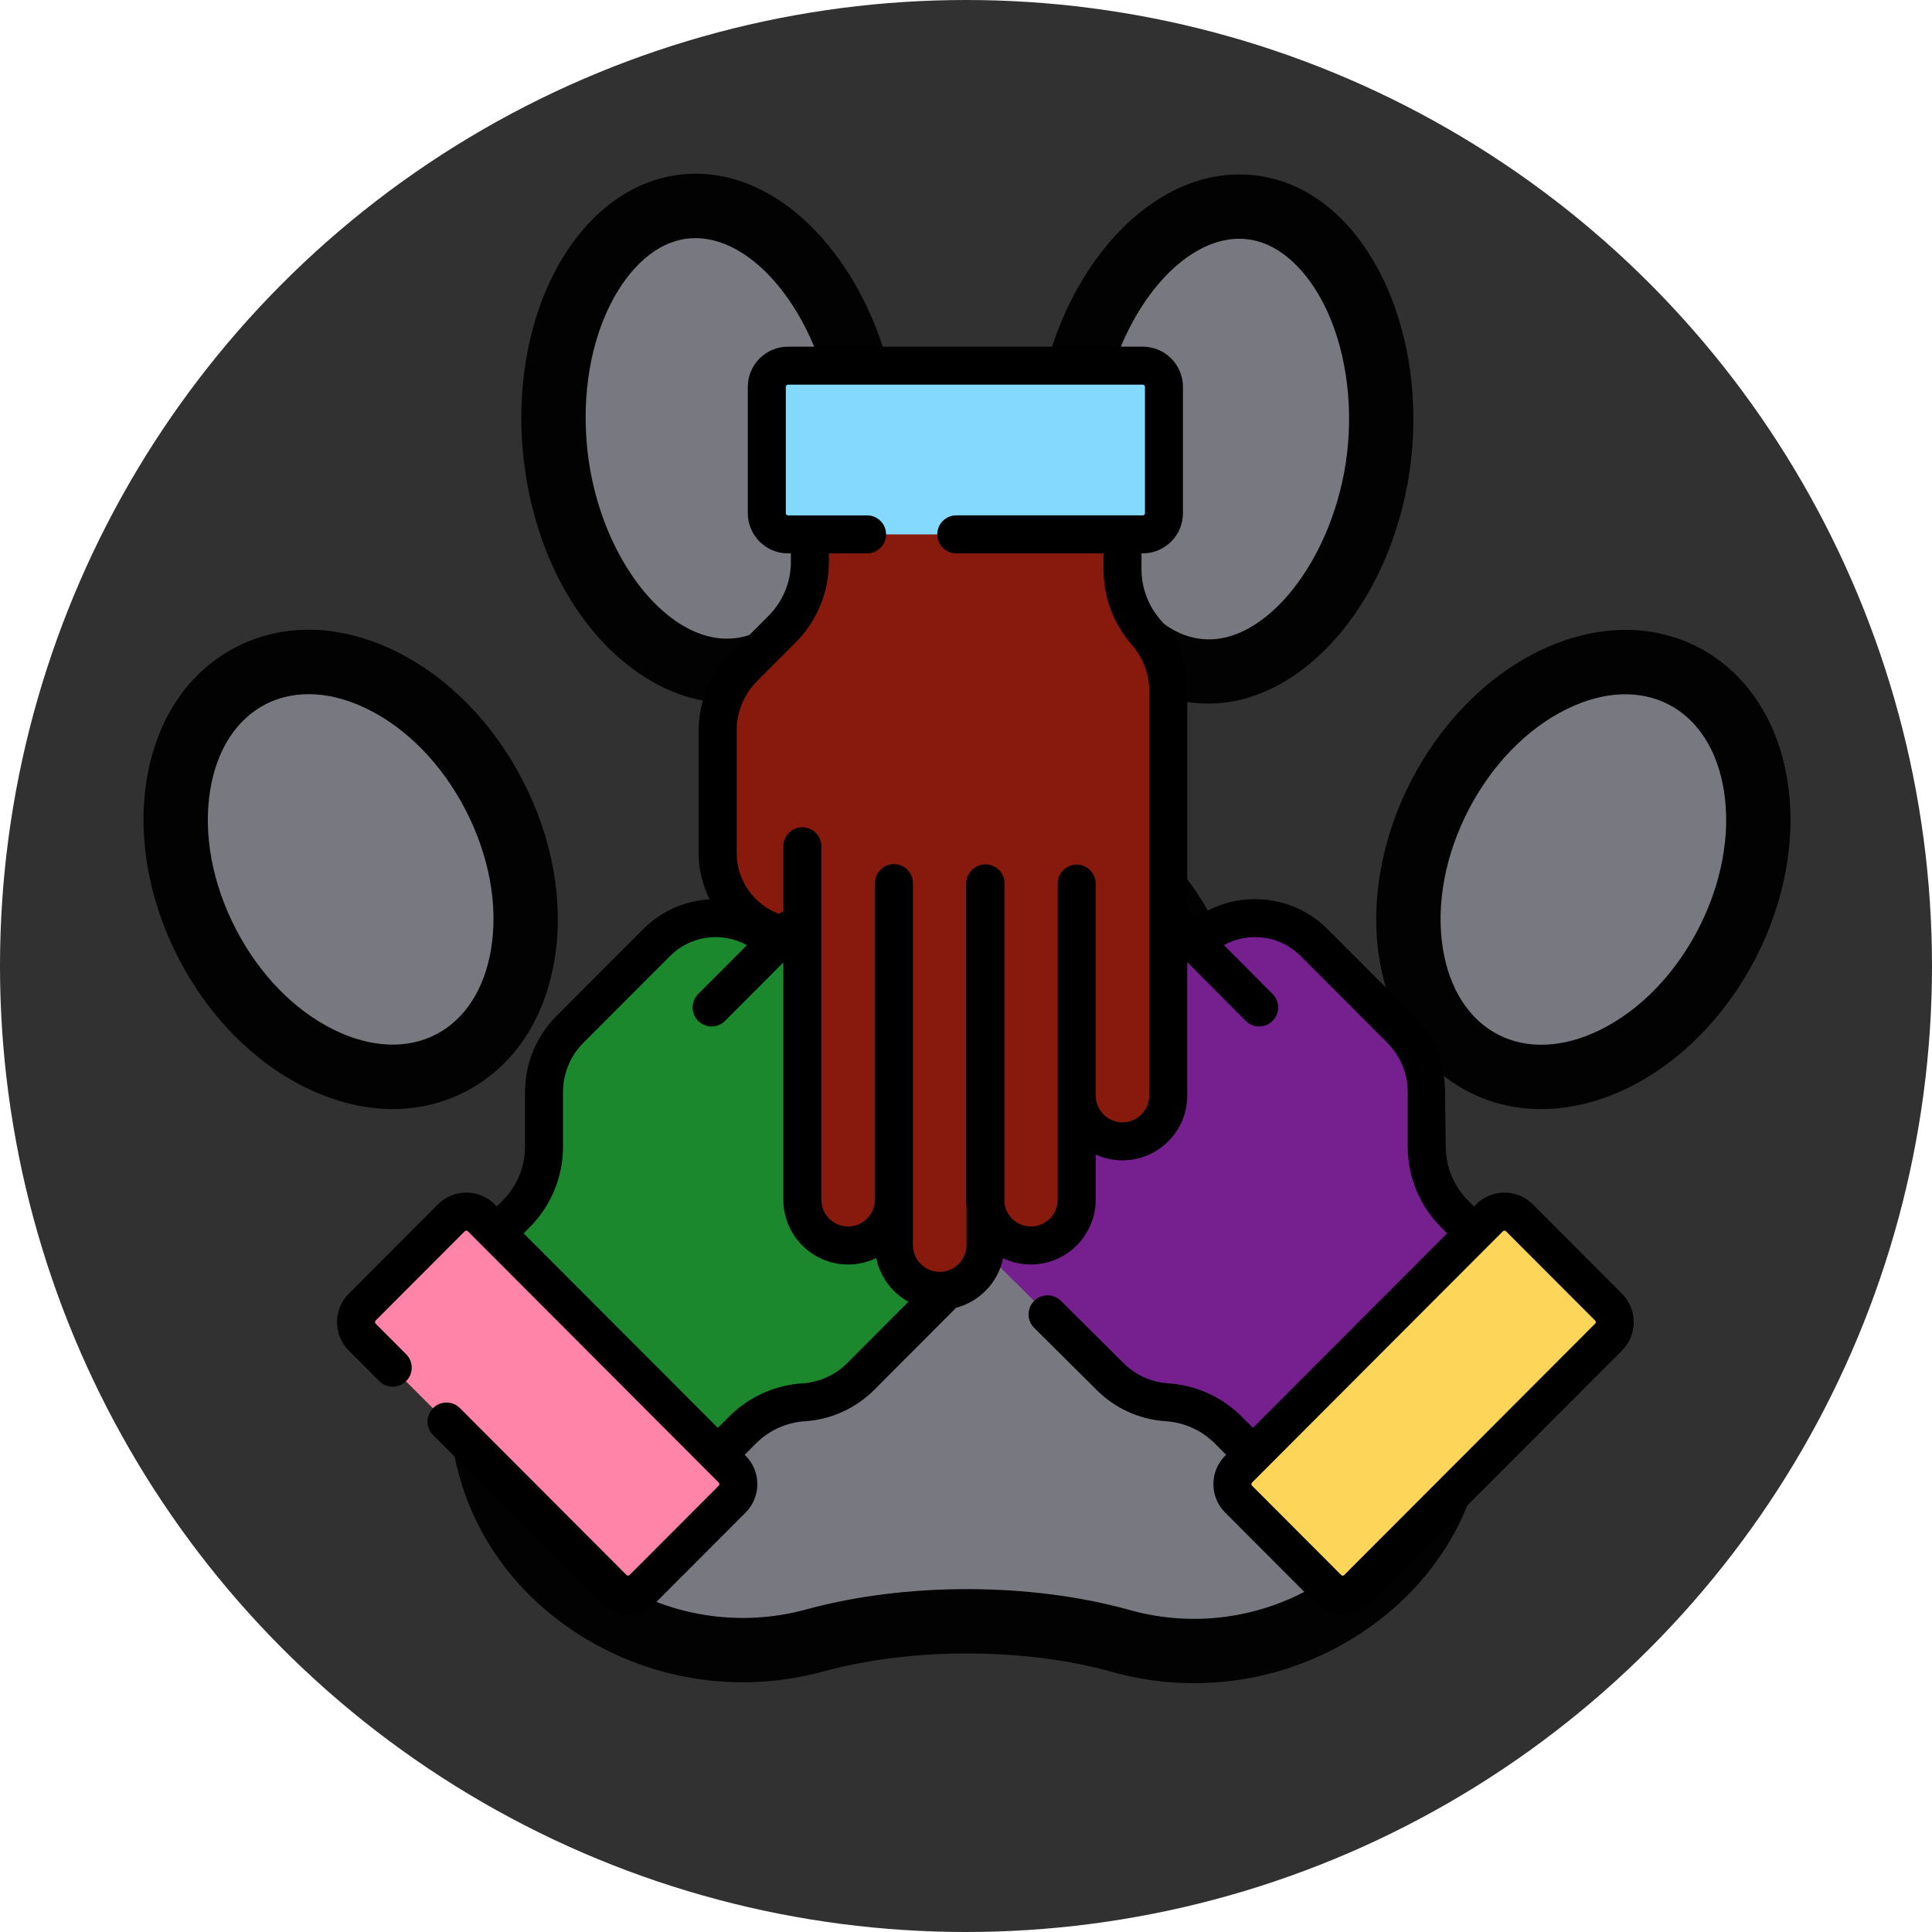 <?xml version="1.0" encoding="UTF-8" standalone="no"?>
<svg
   height="600pt"
   viewBox="0 -6 600.001 600"
   width="600pt"
   version="1.1"
   id="svg78"
   sodipodi:docname="FriendZone.svg"
   inkscape:version="1.1 (c68e22c387, 2021-05-23)"
   inkscape:export-filename="C:\Users\MeAndUnique\AppData\Roaming\SmiteWorks\Fantasy Grounds\extensions\FriendZone\.resources\FriendZone.png"
   inkscape:export-xdpi="4.8000002"
   inkscape:export-ydpi="4.8000002"
   xmlns:inkscape="http://www.inkscape.org/namespaces/inkscape"
   xmlns:sodipodi="http://sodipodi.sourceforge.net/DTD/sodipodi-0.dtd"
   xmlns="http://www.w3.org/2000/svg"
   xmlns:svg="http://www.w3.org/2000/svg">
  <defs
     id="defs82" />
  <sodipodi:namedview
     id="namedview80"
     pagecolor="#505050"
     bordercolor="#ffffff"
     borderopacity="1"
     inkscape:pageshadow="0"
     inkscape:pageopacity="0"
     inkscape:pagecheckerboard="1"
     inkscape:document-units="pt"
     showgrid="false"
     inkscape:zoom="0.45254834"
     inkscape:cx="164.6233"
     inkscape:cy="467.35339"
     inkscape:window-width="1920"
     inkscape:window-height="1017"
     inkscape:window-x="-8"
     inkscape:window-y="-8"
     inkscape:window-maximized="1"
     inkscape:current-layer="layer2"
     lock-margins="false"
     fit-margin-top="0"
     fit-margin-left="0"
     fit-margin-right="0"
     fit-margin-bottom="0" />
  <g
     inkscape:groupmode="layer"
     id="layer3"
     inkscape:label="BG"
     style="display:inline"
     transform="translate(43.544,53.322)">
    <circle
       style="opacity:0.93;fill:#232323;fill-opacity:1;stroke-width:0.884;stroke-linecap:round;stroke-linejoin:round"
       id="path1085"
       cx="256.456"
       cy="240.678"
       r="300.001" />
  </g>
  <g
     inkscape:groupmode="layer"
     id="layer1"
     inkscape:label="Paw"
     style="display:inline"
     transform="translate(43.544,53.322)">
    <g
       id="g991"
       transform="matrix(0.999,0,0,0.999,1.027,-26.718)">
      <g
         id="g909">
	<path
   style="fill:#787880"
   d="m 406.906,413.073 c -6.28,47.999 -56.649,77.478 -103.257,64.428 -13.87,-3.88 -30.299,-6.13 -47.899,-6.13 -17.31,0 -33.469,2.17 -47.189,5.93 -49.677,13.622 -103.847,-20.325 -103.847,-74.858 0,-22.389 9.73,-42.499 25.199,-56.349 0,0 32.369,-28.169 56.169,-82.798 11.37,-27.359 38.349,-46.599 69.818,-46.599 31.479,0 58.458,19.23 69.828,46.589 19.049,43.719 43.569,70.478 52.609,79.438 20.64,16.037 32.273,41.844 28.569,70.349 z"
   id="path899" />

	<path
   style="fill:#787880"
   d="m 108.764,214.588 c 17.17,33.239 11.12,70.508 -13.52,83.238 -24.639,12.73 -58.539,-3.9 -75.718,-37.139 -17.17,-33.239 -11.12,-70.508 13.52,-83.238 24.639,-12.74 58.538,3.89 75.718,37.139 z"
   id="path901" />

	<path
   style="fill:#787880"
   d="m 344.088,31.813 c 26.149,3.09 44.349,38.689 39.729,77.748 -4.3,36.261 -29.395,69.843 -56.789,66.308 -26.149,-3.08 -44.339,-38.689 -39.719,-77.748 4.208,-35.561 28.97,-69.897 56.779,-66.308 z"
   id="path903" />

	<path
   style="fill:#787880"
   d="m 224.401,97.921 c 2.38,20.039 -1.18,40.099 -9.74,55.059 -7.398,12.922 -19.03,22.929 -33.709,22.929 -24.909,0 -48.709,-29.859 -53.039,-66.538 -2.37,-20.019 1.18,-40.099 9.74,-55.059 7.311,-12.771 18.867,-22.909 33.699,-22.909 24.91,0 48.719,29.839 53.049,66.518 z"
   id="path905" />

	<path
   style="fill:#787880"
   d="m 478.455,177.479 c 24.639,12.74 30.689,50.009 13.52,83.248 -17.18,33.239 -51.079,49.869 -75.718,37.139 -24.639,-12.73 -30.689,-49.999 -13.52,-83.238 17.179,-33.249 51.078,-49.879 75.718,-37.149 z"
   id="path907" />

</g>
      <g
         id="g925">
	<path
   style="fill:#020202"
   d="m 295.999,301.376 c 5.52,0 10,-4.48 10,-10 0,-5.52 -4.48,-10 -10,-10 -5.52,0 -10,4.48 -10,10 0,5.52 4.48,10 10,10 z"
   id="path911" />

	<path
   style="fill:#020202"
   d="m 177.132,259.377 c -22.5,51.606 -53.238,78.916 -53.533,79.174 -0.036,0.031 -0.071,0.063 -0.106,0.094 -18.131,16.233 -28.528,39.487 -28.528,63.799 0,29.721 14.153,55.568 38.705,71.945 22.876,15.262 51.229,19.838 77.784,12.557 13.308,-3.646 28.711,-5.574 44.547,-5.574 16.103,0 31.734,1.992 45.203,5.76 25.775,7.215 54.066,3.259 77.421,-12.172 24.834,-16.409 39.232,-42.5 39.232,-72.516 0,-26.399 -11.886,-50.865 -32.637,-67.226 -9.374,-9.369 -32.107,-34.727 -50.041,-75.851 -13.336,-31.998 -44.347,-52.669 -79.028,-52.669 -34.674,0 -65.68,20.675 -79.019,52.679 z m 139.613,7.748 c 0.021,0.052 0.044,0.104 0.066,0.156 19.586,44.95 44.804,72.7 54.736,82.546 0.286,0.282 0.588,0.548 0.904,0.794 16.146,12.545 25.405,31.434 25.405,51.823 0,23.266 -11.132,43.193 -30.258,55.83 -18.023,11.908 -40.258,15.406 -61.005,9.599 -15.201,-4.253 -32.695,-6.5 -50.594,-6.5 -17.596,0 -34.827,2.174 -49.834,6.286 -20.966,5.749 -43.344,2.138 -61.398,-9.906 -18.85,-12.575 -29.804,-32.234 -29.804,-55.309 0,-18.614 7.956,-36.421 21.829,-48.863 2.134,-1.871 34.586,-30.925 58.707,-86.29 0.022,-0.052 0.045,-0.104 0.066,-0.156 10.208,-24.564 33.988,-40.436 60.584,-40.436 26.606,-0.001 50.39,15.867 60.596,40.426 z"
   id="path913" />

	<path
   style="fill:#020202"
   d="m 306.48,332.101 c 15.217,23.363 29.645,38.923 36.893,46.119 3.918,3.89 10.25,3.869 14.143,-0.051 3.891,-3.919 3.868,-10.251 -0.051,-14.143 -6.684,-6.636 -20.017,-21.025 -34.225,-42.84 -3.014,-4.627 -9.208,-5.938 -13.837,-2.923 -4.629,3.016 -5.937,9.211 -2.923,13.838 z"
   id="path915" />

	<path
   style="fill:#020202"
   d="m 166.697,21.683 c -14.966,1.771 -28.272,11.595 -37.473,27.662 -9.603,16.782 -13.609,39.089 -10.991,61.198 8.291,70.245 73.684,102.728 105.357,47.401 9.609,-16.795 13.615,-39.102 10.991,-61.195 C 229.505,53.736 199.84,17.703 166.697,21.683 Z m 39.537,126.328 c -23.047,40.264 -62.693,6.318 -68.139,-39.815 -2.125,-17.947 0.97,-35.776 8.488,-48.915 5.474,-9.563 14.013,-17.879 25.02,-17.879 19.682,0 39.427,26.419 43.119,57.699 2.129,17.933 -0.965,35.76 -8.488,48.91 z"
   id="path917" />

	<path
   style="fill:#020202"
   d="m 78.357,169.795 c -17.219,-8.446 -34.853,-8.882 -49.653,-1.229 -14.8,7.647 -24.642,22.28 -27.716,41.207 -2.895,17.824 0.623,37.534 9.905,55.505 9.287,17.968 23.329,32.242 39.542,40.194 16.09,7.892 33.916,9.367 49.65,1.238 14.802,-7.647 24.645,-22.282 27.718,-41.21 2.895,-17.823 -0.623,-37.534 -9.905,-55.503 -9.286,-17.972 -23.329,-32.25 -39.541,-40.202 z m 29.705,92.5 c -2.032,12.518 -8.126,21.98 -17.157,26.646 -9.03,4.668 -20.274,4.161 -31.663,-1.425 -12.39,-6.077 -23.25,-17.237 -30.581,-31.42 C 21.334,241.911 18.516,226.6 20.728,212.979 22.761,200.461 28.855,191 37.886,186.334 c 10e-4,-0.001 0.002,-0.001 0.003,-0.002 9.986,-5.163 21.552,-3.539 31.66,1.419 12.389,6.077 23.249,17.238 30.58,31.426 7.327,14.185 10.145,29.498 7.933,43.118 z"
   id="path919" />

	<path
   style="fill:#020202"
   d="m 340.618,21.593 c -30.32,0 -57.99,33.099 -62.989,75.353 -5.332,45.096 17.416,89.143 53.37,89.143 30.315,0 57.988,-33.098 62.999,-75.353 5.325,-45.014 -17.355,-89.143 -53.38,-89.143 z m 33.519,86.79 c -3.843,32.404 -25.321,60.197 -45.577,57.569 -0.037,-0.004 -0.074,-0.009 -0.111,-0.014 -9.093,-1.07 -17.718,-8.36 -23.662,-19.999 -6.612,-12.943 -9.271,-29.943 -7.297,-46.643 3.702,-31.278 23.452,-57.704 43.129,-57.704 0.926,0 1.724,0.045 2.439,0.138 10.663,1.185 18.917,10.504 23.779,20.019 6.614,12.941 9.274,29.939 7.3,46.634 z"
   id="path921" />

	<path
   style="fill:#020202"
   d="m 384.198,265.541 c 6.399,39.407 41.956,57.344 77.368,39.972 33.539,-16.451 55.437,-58.816 49.447,-95.7 -6.324,-38.946 -41.53,-57.564 -77.369,-39.978 -33.529,16.448 -55.437,58.818 -49.446,95.706 z m 58.255,-77.752 c 23.53,-11.543 44.613,-0.675 48.82,25.229 4.564,28.104 -12.792,61.921 -38.514,74.538 -11.388,5.585 -22.632,6.09 -31.663,1.425 v 0.001 c -9.031,-4.667 -15.125,-14.131 -17.157,-26.647 -4.572,-28.156 12.837,-61.948 38.514,-74.546 z"
   id="path923" />

</g>
      <g
         id="g927">
</g>
      <g
         id="g929">
</g>
      <g
         id="g931">
</g>
      <g
         id="g933">
</g>
      <g
         id="g935">
</g>
      <g
         id="g937">
</g>
      <g
         id="g939">
</g>
      <g
         id="g941">
</g>
      <g
         id="g943">
</g>
      <g
         id="g945">
</g>
      <g
         id="g947">
</g>
      <g
         id="g949">
</g>
      <g
         id="g951">
</g>
      <g
         id="g953">
</g>
      <g
         id="g955">
</g>
    </g>
  </g>
  <g
     inkscape:groupmode="layer"
     id="layer2"
     inkscape:label="Hands"
     transform="translate(43.544,53.322)">
    <path
       d="m 301.04,368.13 -88.818,-88.818 c -5.567,-5.567 -5.573,-14.573 -0.018,-20.128 2.197,-2.197 4.94,-3.527 7.795,-3.976 4.348,-0.704 8.972,0.627 12.336,3.991 l -22.871,-22.868 c -2.781,-2.784 -4.179,-6.424 -4.175,-10.062 0,-0.756 0.061,-1.518 0.181,-2.277 0.458,-2.857 1.782,-5.595 3.979,-7.792 2.175,-2.175 4.87,-3.493 7.684,-3.96 3.834,-0.639 7.872,0.295 11.092,2.805 l -8.704,-8.704 c -2.781,-2.781 -4.179,-6.437 -4.179,-10.075 -0.003,-0.771 0.061,-1.552 0.19,-2.314 0.455,-2.836 1.779,-5.561 3.967,-7.749 2.197,-2.197 4.937,-3.524 7.804,-3.976 4.348,-0.701 8.972,0.63 12.336,3.994 l 9.967,9.967 c -3.361,-3.361 -4.695,-7.988 -3.994,-12.336 0.452,-2.854 1.773,-5.592 3.976,-7.795 5.552,-5.549 14.566,-5.546 20.131,0.018 l 57.719,57.722 0.163,-0.23 c 2.925,-2.925 6.372,-5.005 10.05,-6.246 9.079,-3.057 19.522,-0.968 26.764,6.274 l 26.915,26.915 c 5.174,5.174 8.074,12.182 8.087,19.488 l 0.015,16.837 c 0.006,7.869 3.137,15.418 8.71,20.991 l 6.004,6 -68.648,68.644 -7.669,-7.669 c -5.1,-5.1 -11.884,-8.173 -19.077,-8.643 -6.683,-0.439 -12.972,-3.291 -17.71,-8.031 z m 0,0"
       fill="#fecbaa"
       id="path2"
       style="stroke-width:0.787;fill:#761f8f;fill-opacity:1" />
    <path
       d="m 341.034,396.931 77.914,-77.914 c 2.569,-2.569 6.732,-2.569 9.297,0 l 27.75,27.747 c 2.565,2.569 2.565,6.729 0,9.297 l -77.917,77.917 c -2.569,2.565 -6.729,2.565 -9.297,0 L 341.034,406.228 c -2.569,-2.565 -2.569,-6.729 0,-9.297 z m 0,0"
       fill="#fdd559"
       id="path4"
       style="stroke-width:0.787" />
    <path
       d="m 223.897,368.139 88.818,-88.818 c 5.567,-5.567 5.57,-14.573 0.015,-20.128 -2.197,-2.2 -4.94,-3.527 -7.792,-3.979 -4.351,-0.701 -8.972,0.63 -12.339,3.994 l 22.871,-22.871 c 2.781,-2.781 4.179,-6.424 4.175,-10.062 0,-0.756 -0.058,-1.518 -0.181,-2.274 -0.458,-2.857 -1.782,-5.595 -3.979,-7.792 -2.172,-2.175 -4.87,-3.493 -7.684,-3.96 -3.834,-0.639 -7.872,0.295 -11.092,2.802 l 8.704,-8.704 c 2.781,-2.781 4.179,-6.434 4.179,-10.071 0.003,-0.774 -0.061,-1.552 -0.19,-2.314 -0.455,-2.836 -1.779,-5.564 -3.967,-7.749 -2.197,-2.197 -4.937,-3.527 -7.801,-3.976 -4.351,-0.701 -8.972,0.627 -12.339,3.991 l -9.967,9.967 c 3.361,-3.358 4.695,-7.985 3.994,-12.336 -0.449,-2.851 -1.773,-5.589 -3.976,-7.792 -5.552,-5.552 -14.566,-5.546 -20.128,0.015 l -57.722,57.722 -0.163,-0.227 c -2.925,-2.925 -6.372,-5.005 -10.05,-6.246 -9.076,-3.06 -19.522,-0.968 -26.764,6.274 l -26.912,26.915 c -5.174,5.174 -8.077,12.182 -8.087,19.488 l -0.018,16.837 c -0.003,7.872 -3.134,15.418 -8.707,20.991 l -6.004,6 68.644,68.644 7.672,-7.669 c 5.1,-5.1 11.884,-8.173 19.077,-8.643 6.679,-0.439 12.969,-3.294 17.71,-8.031 z m 0,0"
       fill="#fecbaa"
       id="path6"
       style="stroke-width:0.787;fill:#1c882d;fill-opacity:1" />
    <path
       d="m 183.903,396.94 -77.917,-77.917 c -2.569,-2.569 -6.732,-2.569 -9.297,0 l -27.75,27.75 c -2.565,2.565 -2.565,6.729 0,9.297 l 77.917,77.914 c 2.569,2.569 6.729,2.569 9.297,0 l 27.75,-27.747 c 2.565,-2.569 2.565,-6.732 0,-9.297 z m 0,0"
       fill="#ff84a7"
       id="path8"
       style="stroke-width:0.787" />
    <path
       d="M 319.275,155.277 V 280.885 c 0,7.875 -6.363,14.244 -14.222,14.244 -3.106,0 -5.985,-0.999 -8.323,-2.698 -3.57,-2.581 -5.899,-6.787 -5.899,-11.546 v 32.344 c 0,3.933 -1.588,7.497 -4.16,10.068 -0.535,0.535 -1.115,1.029 -1.739,1.478 -2.344,1.699 -5.214,2.698 -8.32,2.698 -3.076,0 -5.914,-0.974 -8.237,-2.633 -3.162,-2.258 -5.355,-5.773 -5.859,-9.826 v 12.311 c 0,3.933 -1.598,7.503 -4.169,10.075 -0.541,0.55 -1.14,1.054 -1.77,1.502 -2.329,1.684 -5.189,2.676 -8.283,2.676 -3.106,0 -5.985,-1.002 -8.329,-2.707 -3.57,-2.581 -5.899,-6.787 -5.899,-11.546 v -14.096 c 0,4.75 -2.329,8.968 -5.899,11.546 -2.335,1.699 -5.208,2.698 -8.32,2.698 -7.85,0 -14.222,-6.378 -14.222,-14.244 v -81.632 l -0.277,0.049 c -4.136,0 -8.047,-0.968 -11.522,-2.691 -8.581,-4.255 -14.49,-13.119 -14.49,-23.36 v -38.061 c 0,-7.315 2.903,-14.324 8.062,-19.501 l 11.893,-11.915 c 5.561,-5.57 8.683,-13.122 8.683,-21.003 v -8.486 h 97.08 V 117.474 c 0,7.214 2.627,14.182 7.377,19.602 4.415,5.033 6.845,11.5 6.845,18.201 z m 0,0"
       fill="#fedfc5"
       id="path10"
       style="stroke-width:0.787" />
    <path
       d="m 312.731,259.193 c -2.197,-2.2 -4.94,-3.527 -7.792,-3.979 -4.351,-0.701 -8.972,0.63 -12.336,3.994 l 22.871,-22.871 c 2.781,-2.781 4.175,-6.424 4.175,-10.062 0,-0.756 -0.061,-1.518 -0.184,-2.274 -0.455,-2.86 -1.779,-5.595 -3.976,-7.792 -2.175,-2.175 -4.873,-3.493 -7.687,-3.96 -3.831,-0.639 -7.869,0.295 -11.088,2.802 l 8.704,-8.704 c 2.781,-2.781 4.175,-6.434 4.175,-10.071 0.006,-0.774 -0.061,-1.552 -0.19,-2.314 -0.455,-2.836 -1.779,-5.564 -3.963,-7.749 -2.197,-2.197 -4.94,-3.527 -7.804,-3.976 -4.351,-0.701 -8.972,0.627 -12.336,3.991 l -9.967,9.967 c 3.358,-3.358 4.695,-7.985 3.991,-12.336 -0.449,-2.851 -1.773,-5.589 -3.976,-7.792 -5.552,-5.552 -14.566,-5.546 -20.128,0.015 l -57.722,57.722 -0.163,-0.227 c -2.925,-2.925 -6.372,-5.005 -10.05,-6.246 -4.354,-1.469 -9.024,-1.736 -13.503,-0.833 3.61,5.454 8.652,9.976 14.803,13.027 1.705,0.845 3.453,1.555 5.235,2.129 v 71.573 c 0,14.361 11.672,26.042 26.021,26.042 1.724,0 3.426,-0.166 5.082,-0.495 1.853,3.785 4.612,7.116 8.093,9.632 2.16,1.573 4.516,2.777 6.996,3.613 l 72.7,-72.703 c 5.57,-5.564 5.576,-14.57 0.018,-20.124 z m 0,0"
       fill="#ffae85"
       id="path12"
       style="stroke-width:0.787;fill:#1c882d;fill-opacity:1" />
    <path
       d="m 331.064,280.885 v -50.231 c -1.22,0.854 -2.384,1.828 -3.475,2.919 l -0.16,0.227 -57.722,-57.722 c -5.561,-5.561 -14.579,-5.567 -20.128,-0.015 -2.203,2.203 -3.527,4.937 -3.979,7.792 -0.701,4.351 0.636,8.978 3.994,12.336 l -9.967,-9.967 c -3.364,-3.364 -7.985,-4.692 -12.336,-3.991 -2.864,0.449 -5.607,1.779 -7.804,3.976 -2.185,2.184 -3.509,4.913 -3.967,7.749 -0.126,0.762 -0.194,1.539 -0.187,2.314 0,3.638 1.395,7.291 4.179,10.071 l 8.704,8.704 c -3.223,-2.507 -7.26,-3.441 -11.092,-2.802 -2.814,0.467 -5.512,1.785 -7.687,3.96 -2.197,2.197 -3.521,4.931 -3.976,7.792 -0.123,0.756 -0.184,1.518 -0.184,2.274 0,3.638 1.395,7.282 4.175,10.062 l 22.871,22.871 c -3.364,-3.364 -7.985,-4.695 -12.336,-3.994 -2.851,0.452 -5.595,1.779 -7.792,3.976 -5.555,5.558 -5.549,14.563 0.018,20.131 l 59.501,59.501 c 1.598,0.304 3.232,0.458 4.888,0.458 5.512,0 10.784,-1.708 15.221,-4.925 1.134,-0.817 2.203,-1.73 3.18,-2.707 4.913,-4.91 7.617,-11.448 7.617,-18.41 v -6.412 c 0.802,0.074 1.61,0.111 2.424,0.111 14.345,-0.003 26.017,-11.684 26.017,-26.045 z m 0,0"
       fill="#ffae85"
       id="path14"
       style="stroke-width:0.787;fill:#761f8f;fill-opacity:1" />
    <path
       d="M 319.275,155.277 V 280.885 c 0,7.875 -6.363,14.244 -14.222,14.244 -0.212,0 -0.439,0 -0.67,-0.015 -2.839,-0.132 -5.472,-1.1 -7.635,-2.673 -0.009,0 -0.009,-0.009 -0.018,-0.009 -3.57,-2.581 -5.899,-6.787 -5.899,-11.546 v 32.344 c 0,3.933 -1.588,7.497 -4.16,10.068 -0.535,0.535 -1.115,1.029 -1.739,1.478 -2.344,1.699 -5.214,2.698 -8.32,2.698 -3.076,0 -5.914,-0.974 -8.237,-2.633 -3.162,-2.258 -5.355,-5.773 -5.859,-9.826 v 12.311 c 0,3.933 -1.598,7.503 -4.169,10.075 -0.541,0.55 -1.14,1.054 -1.77,1.502 -2.329,1.684 -5.189,2.676 -8.283,2.676 -3.106,0 -5.985,-1.002 -8.329,-2.707 -3.57,-2.581 -5.899,-6.787 -5.899,-11.546 v -14.096 c 0,4.75 -2.329,8.968 -5.899,11.546 -2.335,1.699 -5.208,2.698 -8.32,2.698 -7.85,0 -14.222,-6.378 -14.222,-14.244 v -81.632 l -0.277,0.049 c -4.136,0 -8.047,-0.968 -11.522,-2.691 -8.581,-4.255 -14.49,-13.119 -14.49,-23.36 v -38.061 c 0,-7.315 2.903,-14.324 8.062,-19.501 l 11.893,-11.915 c 3.438,-3.447 5.948,-7.647 7.355,-12.225 0.882,-2.83 1.327,-5.813 1.327,-8.778 v -8.486 h 97.08 v 10.846 c 0,2.43 0.258,4.996 0.937,7.34 1.131,4.507 3.334,8.713 6.44,12.262 4.375,4.996 6.845,11.546 6.845,18.201 z m 0,0"
       fill="#fedfc5"
       id="path16"
       style="stroke-width:0.787;fill:#88190d;fill-opacity:1" />
    <path
       d="M 319.275,155.277 V 280.885 c 0,7.875 -6.363,14.244 -14.222,14.244 -0.212,0 -0.439,0 -0.67,-0.015 -2.839,-0.132 -5.472,-1.1 -7.635,-2.673 l 0.243,-121.039 c 0,-0.731 -0.166,-1.886 -0.473,-3.358 -5.426,-26.435 -27.741,-44.151 -54.729,-44.151 h -35.143 c 0.882,-2.83 1.327,-5.813 1.327,-8.778 v -8.486 h 97.08 v 10.846 c 0,2.43 0.258,4.996 0.937,7.34 1.131,4.507 3.334,8.713 6.44,12.262 4.375,4.996 6.845,11.546 6.845,18.201 z m 0,0"
       fill="#fecbaa"
       id="path18"
       style="stroke-width:0.787;fill:#88190d;fill-opacity:1" />
    <path
       d="M 311.36,106.631 H 201.167 c -3.629,0 -6.572,-2.943 -6.572,-6.575 V 60.815 c 0,-3.632 2.943,-6.575 6.572,-6.575 h 110.193 c 3.629,0 6.572,2.943 6.572,6.575 v 39.241 c 0,3.632 -2.943,6.575 -6.572,6.575 z m 0,0"
       fill="#83d9ff"
       id="path20"
       style="stroke-width:0.787" />
    <path
       d="m 460.189,342.453 -27.692,-27.741 c -2.357,-2.36 -5.487,-3.659 -8.821,-3.659 -3.331,0 -6.464,1.3 -8.818,3.659 l -0.642,0.642 -1.819,-1.819 c -2.246,-2.252 -3.985,-4.873 -5.165,-7.727 -0.104,-0.378 -0.243,-0.747 -0.421,-1.094 -0.903,-2.538 -1.341,-5.239 -1.373,-8.013 l -0.2,-17.281 c -0.2,-9.434 -3.625,-17.263 -9.586,-23.235 l -26.865,-26.912 c -6.028,-6.037 -14.044,-9.362 -22.57,-9.362 -6.6,0 -12.886,2 -18.189,5.702 l -2.851,-2.867 v -67.471 c 0,-8.133 -2.953,-15.98 -8.311,-22.091 -3.813,-4.344 -5.911,-9.924 -5.911,-15.712 v -4.944 h 0.406 c 6.876,0 12.471,-5.595 12.471,-12.474 V 60.815 c 0,-6.879 -5.595,-12.474 -12.471,-12.474 H 201.167 c -6.876,0 -12.471,5.595 -12.471,12.474 v 39.241 c 0,6.879 5.595,12.474 12.471,12.474 h 0.909 v 2.587 c 0,6.36 -2.473,12.339 -6.962,16.834 l -11.893,11.915 c -6.311,6.323 -9.786,14.726 -9.786,23.667 v 38.058 c 0,5.171 1.241,10.053 3.426,14.379 -7.822,0.452 -15.113,3.712 -20.699,9.303 l -26.865,26.912 c -6.311,6.323 -9.786,14.729 -9.786,23.667 v 16.849 c 0,6.36 -2.47,12.339 -6.959,16.834 l -1.797,1.8 c -0.009,0.006 -0.015,0.012 -0.021,0.018 l -0.639,-0.642 c -2.357,-2.36 -5.487,-3.659 -8.821,-3.659 -3.331,0 -6.464,1.3 -8.818,3.659 l -27.695,27.741 c -4.854,4.864 -4.854,12.778 0,17.642 l 9.485,9.497 c 2.301,2.307 6.037,2.31 8.342,0.009 2.304,-2.304 2.31,-6.037 0.006,-8.345 l -9.482,-9.5 c -0.267,-0.267 -0.267,-0.701 0,-0.968 L 100.806,323.048 c 0.258,-0.258 0.679,-0.261 0.937,0 l 4.815,4.824 h 0.003 l 65.741,65.855 7.365,7.38 c 0.267,0.267 0.267,0.701 0,0.968 l -27.692,27.741 c -0.261,0.261 -0.682,0.261 -0.94,0 l -51.74,-51.829 c -2.301,-2.307 -6.037,-2.31 -8.342,-0.009 -2.307,2.304 -2.31,6.037 -0.009,8.345 l 51.743,51.829 c 2.353,2.36 5.487,3.659 8.821,3.659 3.331,0 6.461,-1.3 8.818,-3.659 l 27.692,-27.741 c 4.854,-4.861 4.854,-12.775 0,-17.639 l -0.301,-0.301 3.493,-3.5 c 4.08,-4.089 9.5,-6.547 15.261,-6.919 8.108,-0.525 15.737,-3.985 21.479,-9.74 l 25.44,-25.495 c 7.337,-1.926 13.049,-7.902 14.6,-15.387 2.615,1.244 5.537,1.945 8.621,1.945 11.095,0 20.121,-9.036 20.121,-20.146 v -14.007 c 2.538,1.158 5.355,1.81 8.323,1.81 11.095,0 20.118,-9.036 20.118,-20.146 v -41.41 l 18.146,18.235 c 1.152,1.158 2.667,1.736 4.182,1.736 1.505,0 3.011,-0.571 4.163,-1.717 2.307,-2.298 2.317,-6.031 0.018,-8.342 l -15.129,-15.202 c 2.928,-1.613 6.228,-2.473 9.663,-2.473 5.371,0 10.422,2.095 14.219,5.902 l 26.865,26.908 c 4.086,4.096 6.338,9.54 6.338,15.331 v 16.849 c 0,9.509 3.696,18.447 10.406,25.169 l 1.831,1.834 -8.557,8.572 -51.752,51.841 -2.885,-2.891 c -0.031,-0.028 -0.058,-0.058 -0.089,-0.086 l -0.507,-0.51 c -6.108,-6.117 -14.222,-9.795 -22.844,-10.354 -5.245,-0.341 -10.179,-2.578 -13.912,-6.314 l -19.384,-19.28 c -2.31,-2.298 -6.047,-2.289 -8.345,0.021 -2.295,2.31 -2.286,6.047 0.025,8.342 l 19.372,19.264 c 5.742,5.755 13.371,9.214 21.483,9.74 5.758,0.372 11.178,2.83 15.258,6.916 l 0.286,0.286 c 0.154,0.175 0.316,0.338 0.489,0.492 l 2.719,2.722 -0.301,0.304 c -4.854,4.864 -4.854,12.775 0,17.639 l 27.692,27.741 c 2.357,2.36 5.487,3.659 8.821,3.659 3.331,0 6.464,-1.3 8.821,-3.659 l 77.923,-78.058 c 4.854,-4.864 4.854,-12.775 0,-17.639 z M 219.599,363.976 c -3.715,3.724 -8.649,5.961 -13.89,6.302 -8.624,0.559 -16.739,4.237 -22.847,10.354 l -3.481,3.487 -3.134,-3.14 c -0.04,-0.04 -0.08,-0.083 -0.12,-0.12 l -57.055,-57.154 1.831,-1.834 c 6.71,-6.723 10.406,-15.66 10.406,-25.169 v -16.849 c 0,-5.792 2.249,-11.236 6.338,-15.331 l 26.865,-26.908 c 3.798,-3.807 8.849,-5.902 14.219,-5.902 3.444,0 6.756,0.866 9.694,2.492 l -15.153,15.178 c -2.301,2.304 -2.298,6.04 0.006,8.342 1.152,1.149 2.661,1.724 4.169,1.724 1.512,0 3.023,-0.578 4.175,-1.73 l 18.1,-18.134 v 73.646 c 0,11.11 9.027,20.146 20.121,20.146 3.128,0 6.09,-0.719 8.732,-1.997 1.198,5.847 4.934,10.775 9.998,13.583 z m 93.78,-83.088 c 0,4.603 -3.736,8.348 -8.323,8.348 -4.59,0 -8.323,-3.745 -8.323,-8.348 v -65.802 c 0,-3.257 -2.639,-5.899 -5.899,-5.899 -3.26,0 -5.899,2.642 -5.899,5.899 v 98.146 c 0,4.603 -3.733,8.345 -8.323,8.345 -4.12,0 -7.54,-3.017 -8.2,-6.965 v -99.593 c 0,-3.26 -2.639,-5.899 -5.899,-5.899 -1.048,0 -2.034,0.277 -2.888,0.756 -1.865,0.992 -3.134,2.953 -3.134,5.211 v 98.143 c 0,0.75 0.043,1.484 0.123,2.212 v 11.887 c 0,4.603 -3.733,8.348 -8.323,8.348 -4.587,0 -8.32,-3.745 -8.32,-8.348 V 214.947 c 0,-3.257 -2.642,-5.899 -5.899,-5.899 -3.26,0 -5.902,2.642 -5.902,5.899 v 98.281 c 0,4.603 -3.733,8.348 -8.32,8.348 -4.59,0 -8.323,-3.745 -8.323,-8.348 V 203.496 c 0,-3.26 -2.642,-5.902 -5.899,-5.902 -3.26,0 -5.899,2.642 -5.899,5.902 v 20.297 c -0.495,0.16 -0.974,0.384 -1.419,0.679 -7.629,-2.867 -13.073,-10.247 -13.073,-18.88 v -38.058 c 0,-5.792 2.252,-11.236 6.338,-15.331 l 11.893,-11.915 c 6.713,-6.723 10.409,-15.66 10.409,-25.169 v -2.587 h 11.86 c 3.26,0 5.899,-2.642 5.899,-5.899 0,-3.26 -2.639,-5.899 -5.899,-5.899 h -24.567 c -0.372,0 -0.673,-0.304 -0.673,-0.676 V 60.815 c 0,-0.372 0.301,-0.676 0.673,-0.676 h 110.19 c 0.375,0 0.676,0.304 0.676,0.676 v 39.241 c 0,0.375 -0.301,0.676 -0.676,0.676 h -57.928 c -3.257,0 -5.899,2.639 -5.899,5.899 0,3.257 2.642,5.899 5.899,5.899 h 45.727 v 4.944 c 0,8.652 3.137,16.994 8.836,23.495 3.472,3.957 5.386,9.039 5.386,14.308 z m 138.46,70.869 -77.923,78.058 c -0.129,0.132 -0.286,0.197 -0.47,0.197 -0.181,0 -0.338,-0.065 -0.47,-0.197 l -27.692,-27.741 c -0.267,-0.267 -0.267,-0.701 0,-0.968 l 4.458,-4.467 0.003,-0.003 45.236,-45.312 28.227,-28.276 c 0.258,-0.261 0.679,-0.261 0.937,0 l 27.695,27.741 c 0.267,0.267 0.267,0.701 0,0.968 z"
       id="path70"
       style="stroke-width:0.787"
       sodipodi:nodetypes="ccscccccscccsccscscsssssssscsccsscccssccccscccccccccccccccccccccscccccccccsscssccscccsccsscccccccccccccccccccccsccccccccccccssccscccsccsscccsssssssscsscsscssssssssssssccssccscsssssssssssssscscssccsccccccccccc" />
  </g>
</svg>

